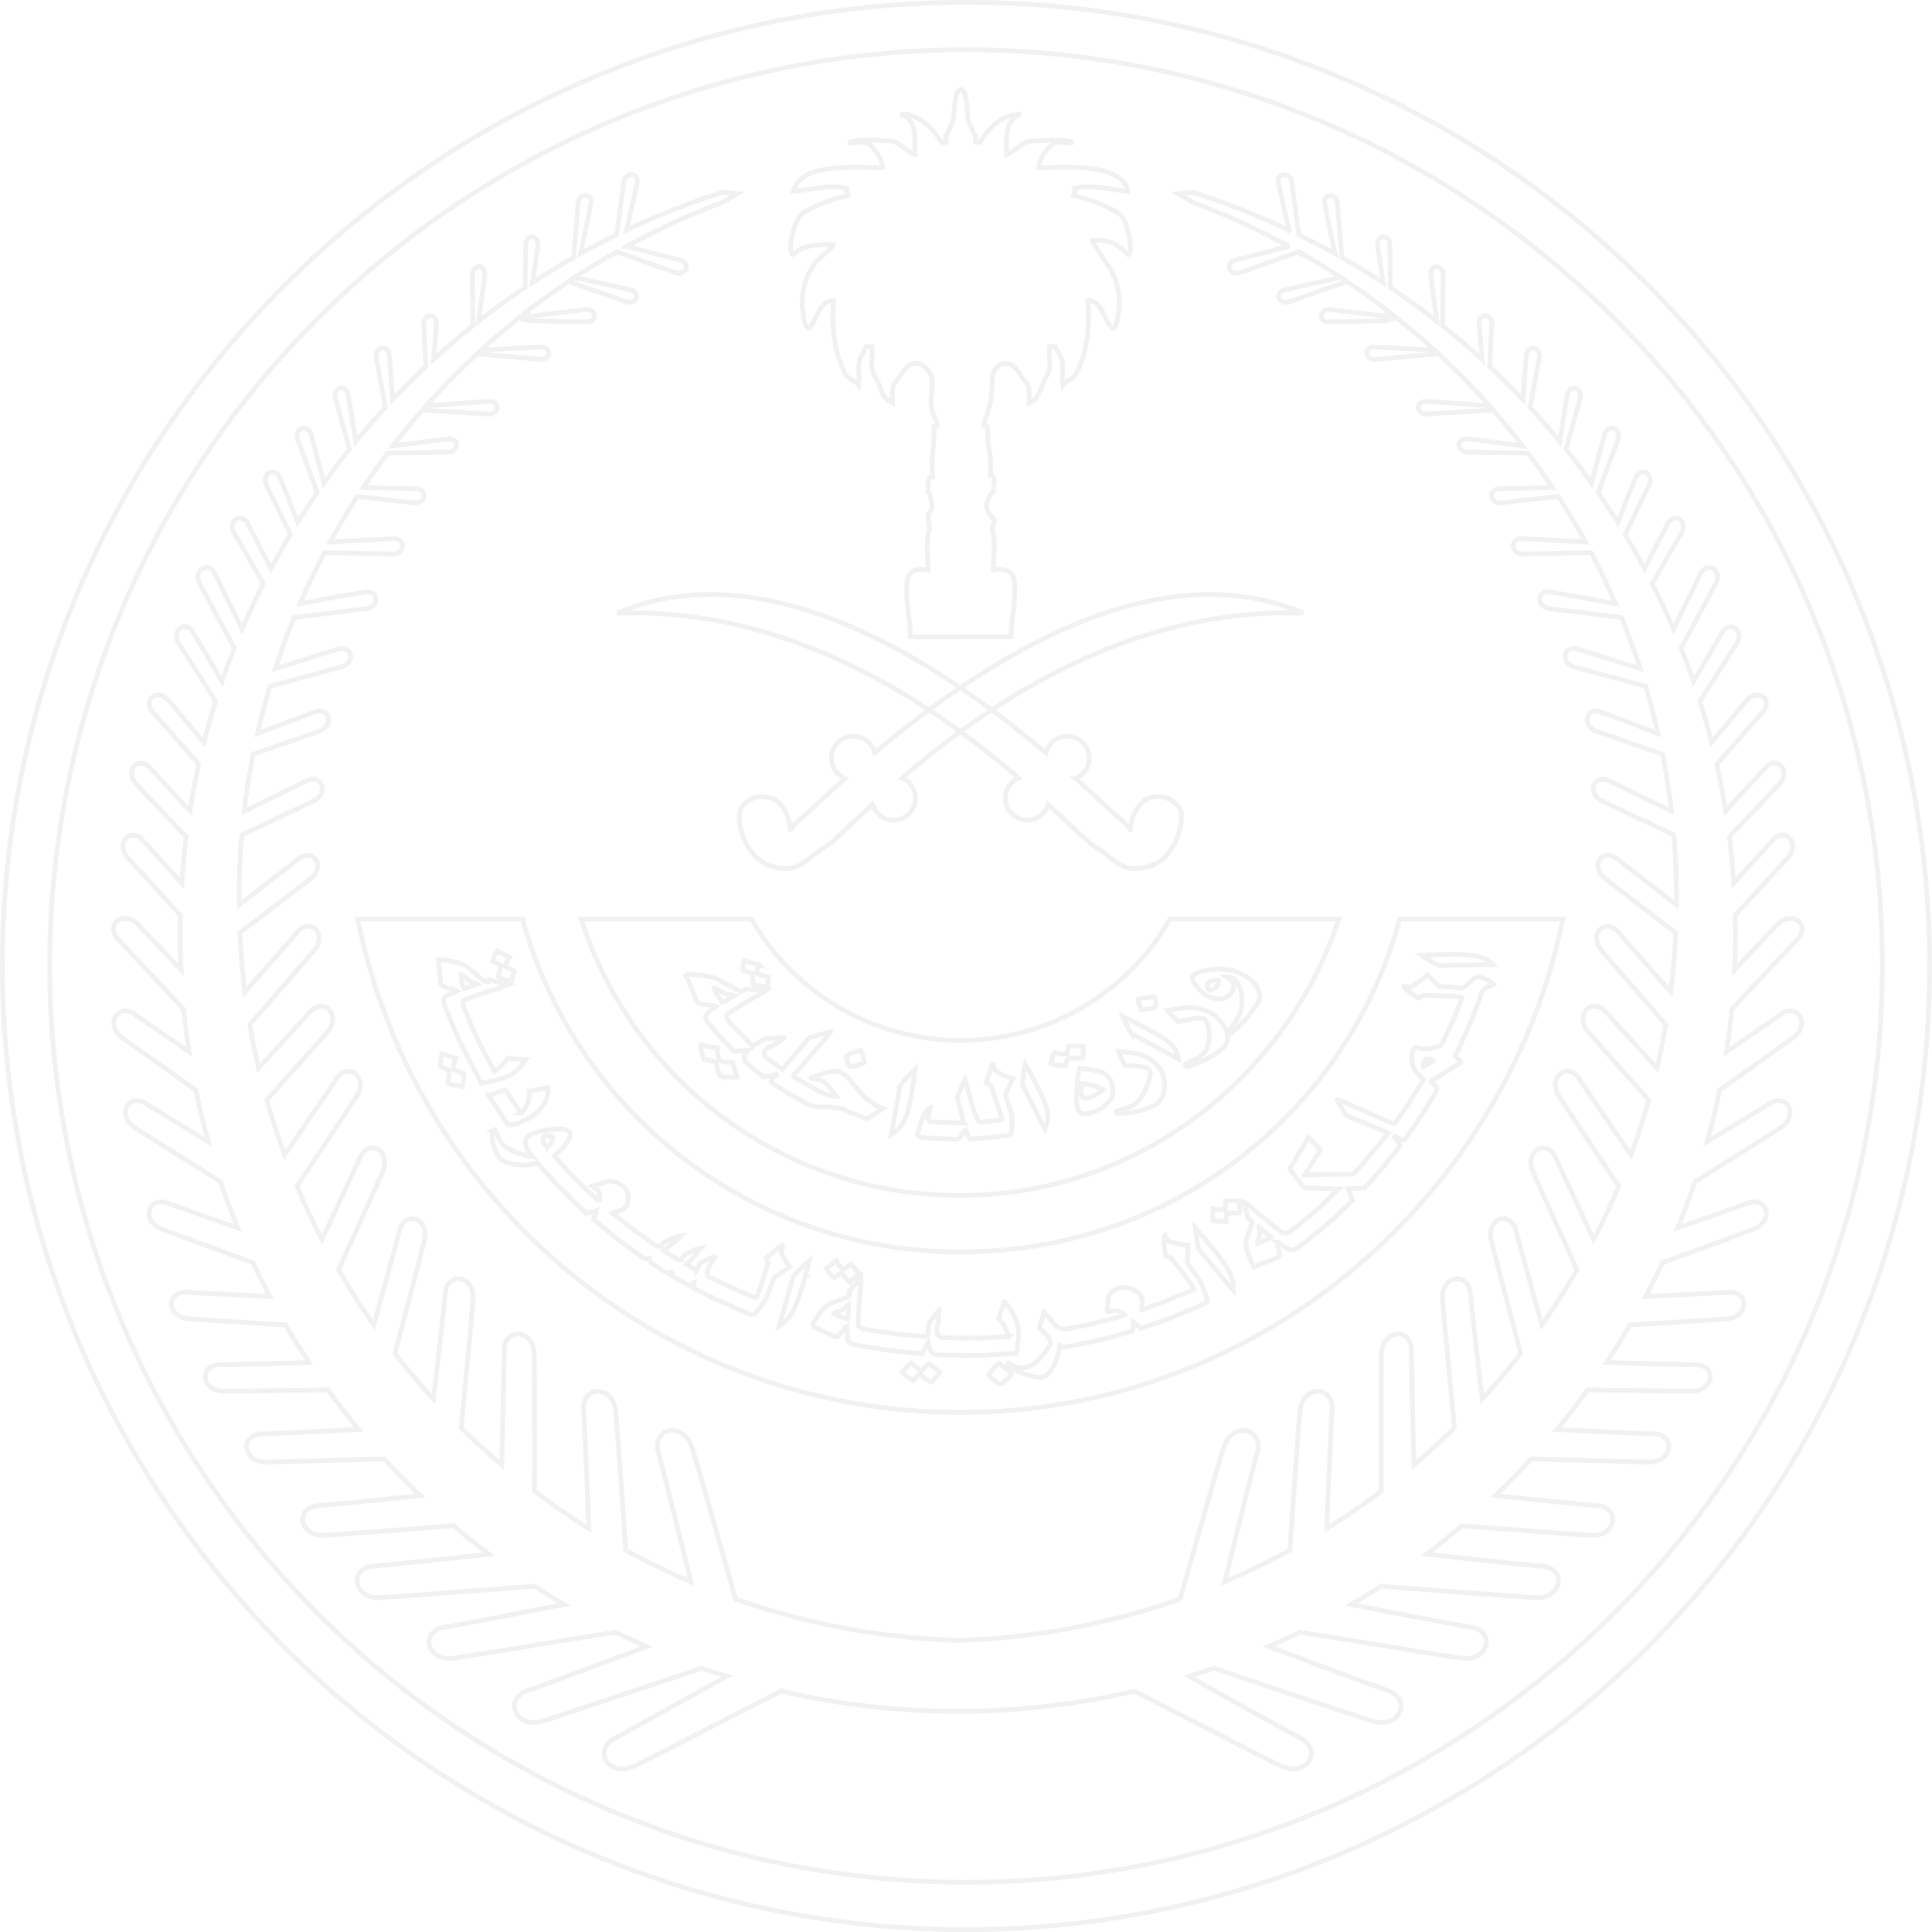 <svg xmlns="http://www.w3.org/2000/svg" width="407.56" height="407.562" viewBox="0 0 407.56 407.562"><defs><style>.a{opacity:0.1;}.b{fill:none;stroke:#707070;}</style></defs><g class="a" transform="translate(-13.137 -12.727)"><g transform="translate(13.637 13.227)"><path class="b" d="M379.842,212.13c-.727.55-6.044,4.218-11.744,8.143q.672-4.445,1.1-8.971c5.773-6.176,13.322-14.243,14.157-15.071,2.271-3.085-1.613-5.806-4.535-2.79-1.177,1.216-4.948,5.193-9.03,9.5.114-2.517.182-5.049.182-7.592,0-1.294-.05-2.576-.078-3.862,4.687-5.122,9.762-10.668,11.093-12.139,2.616-2.9-.149-6.343-2.879-4.039-.524.608-4.391,4.867-8.508,9.39-.212-3.3-.492-6.571-.9-9.812,4.429-4.661,9.217-9.7,10.475-11.04,2.5-2.638,0-5.892-2.578-3.809-.535.583-4.576,4.96-8.68,9.4-.527-3.312-1.167-6.583-1.884-9.822,4.308-4.9,9.452-10.769,10.027-11.441,1.626-2.6-1.644-4.532-3.791-1.945-.927,1.119-4.052,4.865-7.311,8.774-.742-2.937-1.583-5.832-2.482-8.7,3.117-4.89,6.773-10.627,7.7-12.053,1.694-2.6-.911-4.96-2.758-2.813-.4.633-3.452,5.864-6.292,10.713-.81-2.373-1.687-4.717-2.606-7.04,2.833-5.277,6.378-11.879,7.239-13.456,1.492-2.724-1.274-4.88-2.958-2.6-.374.7-3.335,6.763-5.9,12.045-1.393-3.269-2.909-6.473-4.508-9.63,2.552-4.386,5.348-9.2,6.111-10.458,1.484-2.457-1-4.548-2.633-2.509-.339.585-2.781,5.35-5.075,9.856-1.3-2.438-2.667-4.831-4.084-7.2,2.043-4.247,4.323-8.979,4.946-10.212,1.206-2.368-1.215-4.137-2.591-2.139-.284.575-2.183,5.376-3.912,9.775q-1.991-3.193-4.117-6.275c1.585-4.323,3.542-9.638,4.067-10.946.912-2.289-1.476-3.72-2.583-1.762-.241.63-1.732,6.232-2.905,10.711-1.739-2.438-3.523-4.834-5.384-7.166,1.14-4.118,2.555-9.209,2.945-10.478.694-2.21-1.648-3.375-2.543-1.458-.178.62-1.054,6.115-1.715,10.321q-3.017-3.7-6.259-7.206c.747-4.105,1.648-8.959,1.919-10.207.486-2.263-1.948-3.214-2.667-1.226-.117.6-.474,5.65-.747,9.8-2.266-2.395-4.616-4.707-7.025-6.961.172-3.662.362-7.625.446-8.734.17-2.2-2.251-2.786-2.676-.816-.031.537.293,4.449.6,8.007-2.674-2.444-5.445-4.781-8.283-7.047.025-3.938.058-9.293.1-10.607.068-2.145-2.31-2.606-2.636-.673-.01.692.825,6.743,1.32,10.3q-4.785-3.751-9.855-7.143c-.01-3.4-.04-8.924-.141-9.592-.565-1.869-2.857-1.109-2.514,1,.16,1,.659,4.34,1.135,7.574-2.828-1.856-5.725-3.6-8.67-5.282-.327-3.923-.828-9.932-.95-11.369-.187-2.175-2.641-2.36-2.745-.372.086.835,1.7,8.435,2.228,10.889-2.5-1.39-5.051-2.7-7.629-3.961-.529-4.031-1.266-9.572-1.473-10.965-.336-2.256-2.912-2.286-2.884-.207.132.793,1.6,7.2,2.287,10.184a162.392,162.392,0,0,0-20.338-8l-3.021.344,3.041,1.8a156.29,156.29,0,0,1,20.361,9.308l-.122,0s-10.62,2.7-11.617,3.023c-1.859.927-.651,3.2,1.5,2.467,1.562-.531,8.526-3.034,12.241-4.371.056.03.1.061.162.091l.435.729s-.026-.19-.066-.516c2.917,1.664,5.793,3.4,8.589,5.247l-.835,0s-10.661,2.314-11.612,2.629c-1.773.916-.59,3.079,1.466,2.347,1.529-.54,8.511-3.019,12.023-4.267,2.9,1.94,5.733,3.96,8.486,6.088.1.729.172,1.17.172,1.17l.139-.927c.532.415,1.053.851,1.585,1.273-2.846-.337-12.007-1.413-13.793-1.654-2.117-.288-2.816,2.029-.932,2.543.977.111,12.248-.2,12.248-.2l2.732-.484q4.08,3.265,7.938,6.784l-.3-.064s-11.985-.752-12.965-.658c-1.9.478-1.254,2.811.878,2.573,1.631-.182,9.521-.856,13.122-1.158C311.1,76.513,314.7,80.163,318.108,84c-1.615-.124-12.887-1-13.826-.929-1.967.45-1.349,2.864.846,2.662,1.686-.152,9.952-.635,13.737-.849q3.228,3.691,6.232,7.576c-4.252-.573-11.355-1.512-12.1-1.512-2.091.314-1.636,2.886.678,2.856,1.509-.023,8.123.089,12.557.17q2.675,3.565,5.148,7.278c-4.7.073-10.914.18-11.6.268-2.17.6-1.35,3.269,1.091,2.929,1.4-.2,7.136-.835,11.736-1.342q3.034,4.7,5.743,9.613c-5.242-.294-12.967-.719-13.763-.7-2.386.421-1.792,3.361.861,3.251,1.658-.066,8.9-.2,14.092-.293q2.764,5.255,5.145,10.742c-5.627-1.026-13.337-2.424-14.158-2.529-2.611.068-2.449,3.3.4,3.618,1.765.188,9.43,1.144,15.024,1.854q2.169,5.288,3.952,10.772c-5.776-1.815-12.811-4.018-13.6-4.236-2.818-.342-3.156,3.147-.149,3.935,1.753.456,9.086,2.448,14.886,4.019q1.467,4.918,2.613,9.962c-5.652-2.135-11.643-4.4-12.39-4.669-3.008-.6-3.666,3.133-.489,4.232,1.661.573,8.08,2.816,13.829,4.822q1.165,5.93,1.879,12.016c-6.04-2.945-12.681-6.191-13.474-6.584-3.157-1-4.305,2.93-1.03,4.49,1.78.845,8.868,4.188,15,7.08.374,4.419.58,8.886.58,13.4,0,.449-.017.9-.017,1.352-5.776-4.452-12.169-9.385-12.922-9.99-3.082-1.8-5.208,2.074-2.12,4.477,1.737,1.352,8.939,6.87,14.884,11.426q-.285,6.3-1.058,12.466c-5.127-5.819-10.721-12.2-11.369-12.985-2.852-2.562-5.935,1.036-3.216,4.239,1.565,1.844,8.2,9.481,13.552,15.631q-.788,4.641-1.849,9.179c-5.2-5.659-10.432-11.375-11.079-12.147-3.077-2.71-6.336,1.178-3.4,4.578,1.506,1.737,7.369,8.3,12.744,14.3-1.1,3.928-2.365,7.8-3.755,11.588-4.889-7.126-10.569-15.439-11.175-16.429-2.662-3.119-6.447.271-4.014,4.051,1.428,2.231,7.683,11.635,12.58,18.981q-2.42,5.751-5.274,11.25c-3.619-7.754-7.758-16.644-8.2-17.7-2.117-3.515-6.4-.788-4.618,3.34,1.053,2.429,5.682,12.706,9.311,20.751q-3.461,5.982-7.43,11.61c-2.373-8.567-5.3-19.206-5.571-20.389-1.5-3.819-6.179-1.844-5.11,2.522.679,2.763,3.932,15.17,6.221,23.9q-3.865,4.99-8.121,9.642c-1.1-9.481-2.469-21.466-2.547-22.774-.914-4.285-6.181-3.024-5.814,1.758.231,3.114,1.6,17.442,2.524,27.056q-4.125,4.053-8.552,7.81c-.261-10.161-.577-23.142-.522-24.55-.516-4.627-6.227-3.837-6.348,1.259-.071,3.315-.068,18.573-.058,28.842q-5.54,4.19-11.456,7.878c.42-10.681.972-24.036,1.13-25.5-.188-4.94-6.3-4.543-6.809.848-.319,3.365-1.378,18.4-2.122,29.226q-6.671,3.652-13.722,6.652c2.745-11.157,6.442-26.064,6.961-27.609.879-5.155-5.521-6.092-7.235-.626-1.144,3.634-6.011,20.794-9.144,31.885a156.159,156.159,0,0,1-46.9,8.728,156.171,156.171,0,0,1-46.9-8.728c-3.132-11.091-8-28.25-9.146-31.885-1.717-5.465-8.118-4.528-7.23.626.512,1.545,4.209,16.452,6.958,27.609q-7.043-2.992-13.72-6.652c-.747-10.823-1.8-25.859-2.124-29.226-.516-5.391-6.616-5.788-6.811-.848.165,1.463.711,14.818,1.129,25.5q-5.9-3.689-11.451-7.878c.008-10.27.012-25.527-.063-28.842-.116-5.1-5.826-5.887-6.346-1.259.058,1.41-.261,14.39-.522,24.55q-4.42-3.748-8.553-7.81c.927-9.613,2.294-23.942,2.529-27.056.364-4.784-4.908-6.044-5.819-1.758-.076,1.307-1.448,13.292-2.548,22.774q-4.249-4.658-8.123-9.642c2.294-8.726,5.545-21.133,6.222-23.9,1.071-4.368-3.606-6.341-5.108-2.522-.269,1.183-3.2,11.821-5.574,20.389q-3.956-5.62-7.429-11.61c3.631-8.045,8.262-18.321,9.311-20.751,1.78-4.128-2.5-6.855-4.618-3.34-.435,1.056-4.575,9.946-8.194,17.7q-2.851-5.508-5.277-11.25c4.9-7.346,11.152-16.751,12.582-18.981,2.433-3.78-1.349-7.169-4.011-4.051-.61.992-6.29,9.3-11.175,16.429q-2.1-5.687-3.758-11.588c5.373-6,11.236-12.565,12.742-14.3,2.943-3.4-.317-7.287-3.4-4.578-.645.772-5.878,6.488-11.078,12.147q-1.066-4.541-1.853-9.179c5.351-6.15,11.99-13.786,13.555-15.631,2.719-3.2-.365-6.8-3.216-4.239-.648.788-6.245,7.166-11.365,12.985q-.778-6.163-1.064-12.466c5.951-4.556,13.149-10.075,14.89-11.426,3.085-2.4.962-6.273-2.127-4.477-.749.6-7.146,5.538-12.919,9.99,0-.451-.018-.9-.018-1.352,0-4.518.2-8.987.582-13.4,6.126-2.892,13.22-6.235,15-7.08,3.279-1.558,2.129-5.5-1.026-4.49-.795.393-7.437,3.639-13.481,6.584q.716-6.083,1.886-12.016c5.748-2.006,12.165-4.249,13.824-4.822,3.176-1.1,2.519-4.836-.484-4.232-.749.273-6.746,2.534-12.392,4.669q1.143-5.047,2.611-9.962c5.8-1.57,13.134-3.561,14.889-4.019,3-.788,2.667-4.277-.149-3.935-.795.22-7.834,2.423-13.606,4.236q1.78-5.478,3.947-10.772c5.594-.711,13.259-1.666,15.021-1.854,2.856-.314,3.018-3.55.4-3.618-.823.1-8.529,1.5-14.157,2.529q2.375-5.481,5.148-10.742c5.186.094,12.43.226,14.089.293,2.654.111,3.247-2.829.863-3.251-.8-.02-8.524.4-13.763.7q2.7-4.918,5.74-9.613c4.6.507,10.327,1.144,11.739,1.342,2.444.339,3.259-2.324,1.094-2.929-.692-.088-6.9-.195-11.6-.268q2.469-3.716,5.148-7.278c4.431-.081,11.048-.192,12.555-.17,2.315.031,2.765-2.54.678-2.856-.739,0-7.847.939-12.1,1.512Q89.757,88.568,93,84.887c3.783.215,12.051.7,13.734.849,2.2.2,2.816-2.213.851-2.662-.94-.066-12.215.8-13.824.929,3.4-3.837,7.009-7.488,10.767-10.972,3.611.3,11.494.977,13.127,1.158,2.134.24,2.78-2.1.883-2.573-.982-.094-12.968.658-12.968.658l-.3.064q3.85-3.53,7.939-6.784l2.729.484s11.269.311,12.246.2c1.884-.516,1.187-2.831-.93-2.543-1.787.241-10.949,1.317-13.793,1.654.532-.421,1.051-.858,1.587-1.273l.139.927s.064-.441.172-1.17c2.753-2.127,5.591-4.148,8.486-6.088,3.51,1.248,10.493,3.727,12.018,4.267,2.058.732,3.241-1.431,1.468-2.347-.95-.316-11.613-2.629-11.613-2.629l-.833,0c2.8-1.844,5.672-3.581,8.59-5.247-.041.324-.066.516-.066.516l.433-.729c.056-.031.107-.063.162-.091,3.712,1.337,10.678,3.841,12.241,4.371,2.158.734,3.362-1.54,1.5-2.467-1-.319-11.62-3.023-11.62-3.023l-.119,0a156.047,156.047,0,0,1,20.359-9.308l3.044-1.8-3.026-.344a162.774,162.774,0,0,0-20.333,8c.684-2.986,2.15-9.389,2.281-10.184.028-2.077-2.545-2.048-2.882.207-.207,1.392-.939,6.935-1.469,10.965-2.58,1.261-5.13,2.572-7.63,3.961.524-2.454,2.139-10.055,2.226-10.889-.1-1.988-2.562-1.8-2.743.372-.124,1.436-.626,7.445-.954,11.369-2.947,1.679-5.844,3.426-8.668,5.282.474-3.234.972-6.573,1.134-7.574.342-2.112-1.948-2.872-2.517-1-.1.668-.127,6.2-.137,9.592q-5.062,3.4-9.856,7.143c.5-3.553,1.332-9.605,1.322-10.3-.324-1.932-2.705-1.473-2.634.673.043,1.314.079,6.668.1,10.607-2.833,2.266-5.6,4.6-8.278,7.047.309-3.557.63-7.47.6-8.007-.423-1.968-2.848-1.383-2.676.816.086,1.109.273,5.072.445,8.734C91.3,77.984,88.953,80.3,86.688,82.69c-.276-4.148-.63-9.192-.75-9.8-.719-1.988-3.155-1.036-2.666,1.226.269,1.248,1.167,6.1,1.919,10.207q-3.23,3.513-6.264,7.206c-.656-4.206-1.53-9.7-1.712-10.321-.894-1.917-3.236-.752-2.547,1.458.393,1.269,1.811,6.359,2.95,10.478-1.861,2.332-3.647,4.728-5.383,7.166-1.178-4.48-2.667-10.083-2.905-10.711-1.109-1.958-3.5-.526-2.583,1.762.521,1.307,2.477,6.622,4.062,10.946q-2.129,3.086-4.117,6.275c-1.729-4.4-3.624-9.2-3.909-9.775-1.377-2-3.8-.23-2.6,2.139.626,1.233,2.912,5.963,4.951,10.212-1.415,2.367-2.786,4.76-4.085,7.2-2.3-4.507-4.733-9.27-5.074-9.856-1.638-2.039-4.115.05-2.633,2.509.759,1.261,3.561,6.072,6.11,10.458-1.595,3.157-3.11,6.363-4.508,9.63-2.573-5.282-5.533-11.347-5.9-12.045-1.686-2.284-4.454-.127-2.96,2.6.864,1.577,4.408,8.177,7.239,13.456-.919,2.322-1.795,4.667-2.606,7.04-2.836-4.851-5.893-10.081-6.292-10.713-1.851-2.147-4.451.21-2.757,2.813.929,1.426,4.589,7.163,7.7,12.053-.9,2.871-1.74,5.766-2.482,8.7-3.257-3.907-6.388-7.655-7.311-8.774-2.145-2.586-5.416-.658-3.791,1.945.575.673,5.721,6.538,10.028,11.441-.719,3.239-1.358,6.51-1.882,9.822-4.1-4.437-8.148-8.814-8.681-9.4-2.576-2.084-5.072,1.172-2.58,3.809,1.261,1.335,6.05,6.378,10.475,11.04-.4,3.241-.683,6.515-.892,9.812-4.117-4.522-7.986-8.781-8.514-9.39-2.724-2.3-5.492,1.137-2.872,4.039,1.327,1.471,6.4,7.017,11.091,12.139-.03,1.286-.078,2.568-.078,3.862,0,2.543.064,5.074.18,7.592-4.079-4.305-7.848-8.281-9.028-9.5-2.922-3.014-6.807-.3-4.537,2.79.836.828,8.387,8.895,14.157,15.071.291,3.011.656,6.007,1.107,8.971-5.7-3.925-11.02-7.592-11.745-8.143-3.608-1.953-5.915,2.565-2.286,5.217,1.843,1.345,8.929,6.361,15.467,10.982q1.133,5.526,2.634,10.916c-6.386-3.9-12.671-7.744-13.481-8.291-3.707-1.758-5.768,2.886-2,5.336,2.1,1.365,10.789,6.829,18.055,11.387,1.111,3.3,2.332,6.546,3.641,9.747-7.144-2.512-14.253-5.016-15.171-5.389-3.993-.942-5.039,4.026-.845,5.636,2.266.871,11.342,4.2,19.222,7.08q1.693,3.609,3.548,7.126c-8.136-.388-16.836-.825-17.9-.922-4.1.231-3.682,5.288.8,5.636,2.416.19,12.064.788,20.438,1.3q2.36,4.041,4.935,7.924c-8.493.235-18.115.486-19.244.459-4.066.542-3.272,5.555,1.221,5.566,2.575,0,13.311-.141,22.018-.261q3.111,4.289,6.48,8.362c-9.124.45-19.625.952-20.847.937-4.333.631-3.421,5.971,1.375,5.928,2.886-.028,15.373-.388,24.872-.673q3.669,4,7.587,7.753c-9.628.99-20.653,2.1-21.947,2.144-4.575.869-3.357,6.506,1.739,6.227,3.152-.165,17.077-1.226,27.249-2.021q3.649,3.116,7.477,6.017c-10.527,1.13-23.392,2.486-24.834,2.533-4.857.909-3.581,6.89,1.826,6.614,3.747-.19,21.842-1.58,32.605-2.418q3.086,2,6.267,3.874c-10.592,2.063-24.258,4.7-25.75,4.874-4.761,1.321-2.981,7.169,2.381,6.439,3.948-.539,23.906-3.8,34.177-5.492q3.247,1.594,6.574,3.047c-10.594,3.98-23.97,8.977-25.474,9.405-4.75,2.187-1.9,7.991,3.575,6.32,3.879-1.188,22.793-7.551,33.508-11.174,1.735.6,3.477,1.192,5.236,1.739-9.889,5.535-22.433,12.521-23.861,13.173-4.368,2.867-.683,8.186,4.484,5.71,3.585-1.72,20.719-10.534,30.862-15.77a165.331,165.331,0,0,0,74.6,0c10.144,5.236,27.274,14.049,30.867,15.77,5.16,2.476,8.845-2.843,4.477-5.71-1.428-.653-13.973-7.639-23.859-13.173,1.762-.547,3.5-1.134,5.229-1.739,10.719,3.621,29.632,9.985,33.514,11.174,5.47,1.671,8.318-4.133,3.571-6.32-1.5-.43-14.881-5.426-25.476-9.405q3.334-1.453,6.576-3.047c10.27,1.691,30.23,4.953,34.18,5.492,5.359.731,7.143-5.118,2.378-6.439-1.492-.178-15.156-2.811-25.755-4.874q3.183-1.874,6.272-3.874c10.765.838,28.86,2.228,32.605,2.418,5.406.276,6.682-5.7,1.824-6.614-1.448-.048-14.305-1.4-24.836-2.533q3.825-2.9,7.475-6.017c10.174.793,24.1,1.856,27.249,2.021,5.1.279,6.312-5.356,1.739-6.227-1.294-.048-12.319-1.154-21.946-2.144q3.919-3.748,7.587-7.753c9.5.284,21.989.646,24.876.673,4.793.043,5.707-5.3,1.372-5.928-1.221.015-11.724-.488-20.848-.937q3.374-4.075,6.482-8.362c8.711.121,19.444.264,22.02.261,4.492-.012,5.285-5.024,1.218-5.566-1.13.027-10.749-.226-19.244-.459q2.576-3.882,4.936-7.924c8.376-.514,18.024-1.111,20.435-1.3,4.484-.347,4.9-5.406.8-5.636-1.068.1-9.764.532-17.9.922q1.859-3.518,3.548-7.126c7.885-2.884,16.961-6.209,19.225-7.08,4.193-1.611,3.142-6.578-.851-5.636-.914.374-8.02,2.877-15.163,5.389,1.3-3.2,2.524-6.444,3.636-9.747,7.268-4.558,15.955-10.02,18.057-11.387,3.768-2.451,1.705-7.1-1.993-5.336-.818.547-7.1,4.391-13.489,8.291,1-3.593,1.887-7.232,2.641-10.916,6.536-4.621,13.621-9.635,15.462-10.982C385.753,214.693,383.448,210.176,379.842,212.13Z" transform="translate(-4.383 1.119)"/><path class="b" d="M216.917,419.789A203.284,203.284,0,0,0,360.66,72.766,201.943,201.943,0,0,0,216.917,13.227c-112.09,0-203.28,91.2-203.28,203.28a203.28,203.28,0,0,0,203.28,203.282ZM23.627,216.507A193.29,193.29,0,0,1,353.592,79.831a192.039,192.039,0,0,1,56.617,136.676c0,106.582-86.713,193.293-193.293,193.293A193.3,193.3,0,0,1,23.627,216.507Z" transform="translate(-13.637 -13.227)"/><path class="b" d="M210.783,133.953c-1.249-2.5-6.872-4.373-9.366.626s1.246,4.993-4.373.623q-4.192-4-8.225-7.584a4.632,4.632,0,1,0-6.25-5.406C136.752,83.764,108.01,85.935,92.135,92.739c37.312-1.261,67.166,19.716,84.644,34.775a4.631,4.631,0,1,0,6.262,5.583c5.055,4.654,8.447,8.073,9.946,8.976,4.181,2.505,5.933,6.24,12.178,3.743C209.941,143.906,212.03,136.452,210.783,133.953Z" transform="translate(37.595 36.102)"/><path class="b" d="M108.05,133.953a5.321,5.321,0,0,1,9.367.626c2.5,4.993-1.249,4.993,4.37.623q4.2-4,8.225-7.584a4.632,4.632,0,1,1,6.252-5.406c45.815-38.449,74.56-36.277,90.435-29.473-37.31-1.261-67.166,19.716-84.647,34.775a4.631,4.631,0,1,1-6.26,5.583c-5.054,4.654-8.447,8.073-9.946,8.976-4.181,2.505-5.931,6.24-12.177,3.743C108.89,143.906,106.8,136.452,108.05,133.953Z" transform="translate(47.751 36.102)"/><path class="b" d="M149.509,139.835h-9.992c0-4.059-1.249-8.119-.625-12.182.625-2.183,2.5-2.183,4.371-1.872,0-2.81-.623-5.933.312-8.743,0-.311-.626-2.808,0-3.436,1.16-1.158-.018-4.143-.626-4.994.626.94-.311-2.81,1.251-2.5-.311-5.307.311-5.307.311-10.615,1.563,0,0-1.876-.311-3.124-1.251-3.748,1.872-7.493-2.5-9.992-2.81-1.249-4.057,2.5-5.617,4.057-.626,1.249-.312,2.811-.312,4.062-2.5-.937-2.5-3.748-3.747-5.621s-.312-4.059-.625-6.242h-1.246c-.312.932-.939,1.56-1.253,2.5-.623,1.872,0,3.748-.311,5.621-.623-.937-1.872-1.249-2.5-1.874-2.811-5-3.122-10.3-2.811-15.923-2.81-.314-3.434,4.059-4.993,5.619-.625.623-1.249-1.253-1.249-2.185a14,14,0,0,1,2.5-11.55c.311-.626,3.745-3.124,3.745-3.75-1.558,0-5.93-.312-8.118,1.871-1.681,1.682-.935-6.242,1.562-8.429a28.412,28.412,0,0,1,9.68-3.75c0-.621-.623-.934-.312-1.557-3.747-.937-7.493.312-11.24.623.623-3.125,4.371-4.371,7.181-4.682,3.75-.623,7.809-.311,11.554-.311,0-1.876-1.248-3.436-2.5-4.684-.934-1.249-3.122-.314-4.682-.63,3.12-.935,5.931-.309,9.055-.309,1.871.309,3.122,2.186,4.994,2.81,0-2.81.626-7.495-3.124-8.429,3.75-.314,6.872,2.808,8.746,5.928h.937c.311-.309-.314-1.244,0-1.557.623-.314.623-1.246.937-1.872,1.248-.94.311-7.186,2.183-7.809,1.874.621.937,6.867,2.185,7.809.314.625.314,1.557.939,1.872.311.312-.311,1.248,0,1.557h.934c1.877-3.12,5-6.242,8.744-5.928-3.743.934-3.12,5.619-3.12,8.429,1.876-.623,3.12-2.5,4.994-2.81,3.124,0,5.933-.626,9.055.309-1.562.314-3.747-.62-4.682.63-1.249,1.248-2.5,2.808-2.5,4.684,3.743,0,7.805-.312,11.549.311,2.813.311,6.559,1.557,7.184,4.682-3.75-.311-7.495-1.562-11.24-.623.311.623-.312.935-.312,1.557a28.4,28.4,0,0,1,9.678,3.75c2.5,2.186,3.021,10.306,1.563,8.429-2.185-2.806-5.624-2.806-7.186-2.806,0,.623,2.5,4.059,2.811,4.685a13.989,13.989,0,0,1,2.5,11.55c0,.932-.626,2.808-1.249,2.185-1.562-1.56-2.186-5.935-5-5.619.314,5.619,0,10.926-2.806,15.923-.623.625-1.876.935-2.5,1.874-.311-1.874.311-3.75-.311-5.621-.312-.934-.939-1.562-1.248-2.5h-1.248c-.314,2.183.623,4.368-.626,6.242S167,89.564,164.5,90.5c0-1.251.309-2.813-.314-4.062-1.563-1.558-2.811-5.307-5.622-4.057-3.12,1.872-.716,4.026-2.808,10.306-.311,1.244-1.565,2.808,0,2.808,0,5.308.937,4.993.625,10.3,1.56-.311.312,3.752.939,2.809-1.563,2.186-2.813,3.752-.314,6.245.626.625-.311,1.874-.311,2.185.937,2.81.311,5.933.311,8.743,1.874-.311,3.747-.311,4.371,1.872.625,4.062-.623,8.123-.623,12.182H149.509Z" transform="translate(52.036 -5.996)"/><g transform="translate(122.125 193.364)"><path class="b" d="M168.477,138.188a1.8,1.8,0,0,0-.912.562.9.9,0,0,0-.106.8,1.138,1.138,0,0,0,.5.7,5.04,5.04,0,0,0,.861-.378,2.726,2.726,0,0,0,.826-.773,1.709,1.709,0,0,0,.145-.517,2.551,2.551,0,0,0,.043-.494A2.391,2.391,0,0,0,168.477,138.188Z" transform="translate(-35.399 -125.136)"/><path class="b" d="M151.479,151.233c-.008.109-.035.519-.078,1.246a5.661,5.661,0,0,0-.063,1.144,1.43,1.43,0,0,0,.861.686,2.606,2.606,0,0,0,1.517-.331,13.714,13.714,0,0,0,1.287-.709,9.092,9.092,0,0,0,.963-.691,4.956,4.956,0,0,0-2.419-.944A6.711,6.711,0,0,0,151.479,151.233Z" transform="translate(-45.899 -116.532)"/><path class="b" d="M108.726,140.594a5.909,5.909,0,0,0-.853-.172,7.1,7.1,0,0,1-1.248-.331,7.413,7.413,0,0,1-1.155-.607,2,2,0,0,0-.947-.4,6.39,6.39,0,0,0,.709,1.553,15.7,15.7,0,0,0,.914,1.443,10.537,10.537,0,0,0,1.378-.785C107.8,141.136,108.2,140.9,108.726,140.594Z" transform="translate(-76.444 -124.448)"/><path class="b" d="M211.735,130.229a50.885,50.885,0,0,1-88.318,0H87.533a83.614,83.614,0,0,0,80.043,58.314c37.208,0,68.757-24.78,79.747-58.314Zm-6.654,16.89a13.624,13.624,0,0,1,1.618-.251,10.338,10.338,0,0,1,1.664-.213c.149.063.264.408.355,1.059.069.656.048,1.036-.055,1.13a5.317,5.317,0,0,1-1.5.36,5.9,5.9,0,0,1-1.5.132c-.109-.059-.238-.431-.41-1.112S205.007,147.189,205.082,147.119Zm-60.089,11.3a5.5,5.5,0,0,1,1.534-.438,5.491,5.491,0,0,1,.378,1.238,4.865,4.865,0,0,1,.3,1.3,3.781,3.781,0,0,1-1.446.582,4.316,4.316,0,0,1-1.563.248,3.205,3.205,0,0,1-.516-1.132c-.212-.727-.283-1.119-.216-1.2A6.084,6.084,0,0,1,144.993,158.418Zm-23.316-18.546a3.047,3.047,0,0,1,.248-.894c1.033.309,1.745.531,2.165.669.517.164.845.241.942.261a2.646,2.646,0,0,0-.324.977,1.6,1.6,0,0,0,.031.889,3.773,3.773,0,0,0,1.094.36c.663.164,1.046.269,1.162.311l-.076,2.129c-.679-.071-1.373-.172-2.059-.309a3.625,3.625,0,0,1-1.109-.3,4.315,4.315,0,0,1-.035-1.122c.021-.681.055-1.031.063-1.048q-.526-.174-1.03-.354a9.086,9.086,0,0,0-1.038-.3A3.127,3.127,0,0,1,121.677,139.872Zm-3.507,23.692a4.6,4.6,0,0,1-1.34-.175,11.413,11.413,0,0,1-.562-1.547c-.2-.8-.332-1.3-.385-1.511-.582-.086-1.087-.195-1.565-.3a3.17,3.17,0,0,0-.836-.131,6.1,6.1,0,0,1-.562-1.709,3.618,3.618,0,0,1-.18-1.4c1.516.278,2.51.42,2.909.529a4.147,4.147,0,0,0,.539.089,4.386,4.386,0,0,0,.169,1.459,2.985,2.985,0,0,0,.489,1.274,3.761,3.761,0,0,0,1.236.264,9.066,9.066,0,0,1,1.378.167l.94,2.985A15.181,15.181,0,0,1,118.17,163.565ZM147.8,172.4c-.929-.349-1.839-.7-2.724-1.066s-1.783-.722-2.684-1.086a11.136,11.136,0,0,0-3.542-.372,8.659,8.659,0,0,1-3.48-.535l-4.5-2.55-.035.035-2.962-1.944a.6.6,0,0,1-.269-.42.538.538,0,0,1,.212-.466l1.206-1.2c-.223.078-.757.245-1.568.454s-1.276.312-1.362.335L124,161.972l.013-.013-1.2-.978a1.914,1.914,0,0,1-.783-2,3.1,3.1,0,0,1,.691-1.087l-2.971.269-3.264-3.452-.02.012-.2-.243-.435-.459.035-.017-1.644-1.968a1.42,1.42,0,0,1-.073-2.018c.552-.45,1.149-.9,1.765-1.347a3.827,3.827,0,0,0-1.585-.311c-1.509-.083-2.355-.413-2.558-.96-.312-.749-.651-1.658-1.078-2.682-.562-1.481-.954-2.414-1.165-2.819a16.223,16.223,0,0,1,3.049.205,12.426,12.426,0,0,1,3.37.664,14.315,14.315,0,0,1,2.021,1.087c.962.526,2.071,1.1,3.3,1.712a1.35,1.35,0,0,0,.466-.289,1.408,1.408,0,0,1,.469-.291c.568.069,1.028.117,1.395.129,1.162.078,2.16.112,2.976.124a15.9,15.9,0,0,1-2.238,1.357c-1.354.777-2.7,1.573-4.033,2.391a19.8,19.8,0,0,0-2.02,1.36.891.891,0,0,0-.036.81,5.655,5.655,0,0,0,.792,1.091l.378.415,4.143,4.218a4.607,4.607,0,0,0,1.208-.521c.521-.293,1.021-.585,1.507-.876.088-.018.764-.05,1.978-.084,1.228-.089,1.9-.122,2.049-.111a1.315,1.315,0,0,1-.134.124c-.149.1-.286.2-.418.3-.369.263-.793.544-1.279.841s-1.068.615-1.74.964a.983.983,0,0,0-.623.972,1.5,1.5,0,0,0,.6,1.069l.471.362,2.752,2.033,5.779-6.728c.825-.21,1.454-.388,1.877-.521,1.324-.4,2.177-.673,2.558-.757.129.066-1,1.411-3.348,4.059-2.307,2.687-3.675,4.269-4.128,4.72-.435.428-.459.772-.056,1l.21.132,0,0,5.419,2.976a8.834,8.834,0,0,0,1.653.595,4.856,4.856,0,0,0,1.38.182,13.664,13.664,0,0,0-1.1-1.466,6.705,6.705,0,0,0-1.54-1.61,4.8,4.8,0,0,0-1.459-.549,5.9,5.9,0,0,0-1.477-.089c1.092-.456,1.977-.8,2.664-1.008,1.732-.588,2.958-.722,3.707-.35a5.941,5.941,0,0,1,2.446,2.028c1.464,1.792,2.244,2.71,2.253,2.725a21.2,21.2,0,0,0,2.525,1.965,7.071,7.071,0,0,0,1.9.96Zm9.771-7.637a52.735,52.735,0,0,1-1.149,5.979,9.009,9.009,0,0,1-1.714,3.467,9.585,9.585,0,0,1-1.752,1.477l1.8-10.218a10.687,10.687,0,0,1,1.623-1.912c.823-.921,1.347-1.484,1.592-1.717Q157.744,163.628,157.574,164.766Zm20.151,4.751c.127.421.329,1.041.6,1.849a7.266,7.266,0,0,1,.084,1.515c-.013.737-.06,1.522-.142,2.372,0,.2-.139.37-.425.514a2.109,2.109,0,0,1-.828.187l-3.228.377,0,.016-.345.028-.6.069,0-.026-2.973.221c-.317,0-.56-.195-.727-.592-.324-.808-.511-1.216-.57-1.322-.17.066-.416.408-.754,1.035s-.691.945-1.049.959l-7.528-.369a.88.88,0,0,1-.621-.334.758.758,0,0,1-.134-.623c.174-.579.311-1.028.41-1.362a14.131,14.131,0,0,1,1-2.441,3.924,3.924,0,0,1,.616-1.039,1.375,1.375,0,0,1,.669-.516c-.012.064-.071.337-.183.81s-.183.808-.213.992a1.609,1.609,0,0,0,.041.864.637.637,0,0,0,.633.337l6.634.215a13.338,13.338,0,0,0-.643-3.064c-.423-1.643-.623-2.5-.62-2.53,0-.069.276-.631.8-1.73.5-1.071.788-1.676.878-1.811.236.785.527,1.833.876,3.132.131.468.307,1.125.54,1.963a23.97,23.97,0,0,0,1.116,3.191c.255.479.527.684.823.654l1.111-.1,3.168-.354c.05-.043.06-.175.017-.411a30.114,30.114,0,0,0-1.15-3.643c-.324-.952-.661-1.967-1.011-3.054-.23-.147-.395-.256-.5-.322a2.427,2.427,0,0,1-.542-.428c.273-.83.5-1.555.7-2.134.352-1.132.59-1.74.739-1.757a4.468,4.468,0,0,1,.241.668,1.612,1.612,0,0,0,.547.887c.57.322,1.091.6,1.563.816a6.45,6.45,0,0,0,1.82.636l-1.547,3.358Q177.047,167.395,177.725,169.518Zm7.587,5.05-4.7-9.374a9.6,9.6,0,0,1,.245-2.276c.16-1.092.268-1.787.344-2.079q.888,1.6,1.441,2.634a54.278,54.278,0,0,1,2.672,5.512,7.666,7.666,0,0,1,.623,3.614A6.649,6.649,0,0,1,185.312,174.568Zm4.6-14.267c-.071.243-.152.529-.253.82a6.851,6.851,0,0,1-1.671-.063,4.434,4.434,0,0,1-1.36-.355c.16-.742.283-1.3.387-1.687.066-.269.127-.5.178-.679a6.354,6.354,0,0,0,1.449.327,3.409,3.409,0,0,0,1.244.051c.078-.035.172-.307.264-.825a3.757,3.757,0,0,1,.22-.924l3.043.145a8.437,8.437,0,0,1,0,1.557c-.056.56-.129.878-.212.921a10.668,10.668,0,0,1-1.068.01c-1.182-.056-1.856-.112-2.039-.149A2.95,2.95,0,0,1,189.913,160.3Zm9.547,7.533a5.44,5.44,0,0,1-1.068,1.393,6.474,6.474,0,0,1-1.524,1.2,10.3,10.3,0,0,1-2.35.83c-1.046.145-1.734-.076-2.081-.7a4.865,4.865,0,0,1-.459-2.467c.01-.413.079-1.387.182-2.884a13.948,13.948,0,0,1,.144-1.554c.04-.3.157-.954.329-1.975.582.1,1.02.155,1.342.213,1.053.154,1.869.283,2.446.411a4.232,4.232,0,0,1,1.444.542,4.509,4.509,0,0,1,1.015.888c.119.147.217.274.294.388s.139.22.2.322a21.915,21.915,0,0,1,.33,2.269A3.766,3.766,0,0,1,199.461,167.833Zm9.248,1.578A16.023,16.023,0,0,1,204,170.937c-2.266.375-3.492.39-3.684.126-.091-.126-.064-.221.084-.3.656-.178,1.319-.362,1.967-.585a10.538,10.538,0,0,0,1.869-.806A5.784,5.784,0,0,0,205.521,168a9.9,9.9,0,0,0,1.306-2.461c.129-.34.321-.873.562-1.608.278-1.044.215-1.725-.182-2.072a6.5,6.5,0,0,0-2.811-.58c-.506-.061-1.23-.1-2.2-.175-.291-.6-.514-1.035-.661-1.319a6.639,6.639,0,0,1-.679-1.658c1.939.218,3.008.329,3.16.347a8.822,8.822,0,0,1,4.123,1.787,8.553,8.553,0,0,1,1.484,1.568,6.119,6.119,0,0,1,.939,3.656A4.81,4.81,0,0,1,208.709,169.412Zm-5.064-14.975a7.548,7.548,0,0,1-1.068-1.886c-.476-.934-.788-1.55-.887-1.815,1.175.583,2.139,1.056,2.876,1.433a64.122,64.122,0,0,1,5.687,3.143,7.783,7.783,0,0,1,2.662,2.578,5.707,5.707,0,0,1,.592,1.884Zm23.2-2.1c-1.654,1.634-2.656,2.385-3.021,2.276a2.966,2.966,0,0,1-.669,2.571,16.035,16.035,0,0,1-4.3,2.874c-2.224,1-3.438,1.415-3.7,1.231-.233-.164-.264-.309-.109-.44.692-.373,1.41-.709,2.1-1.069a6.721,6.721,0,0,0,1.73-1.246c.706-.721,1.122-2.048,1.142-3.975-.084-1.9-.529-2.988-1.325-3.322a6.911,6.911,0,0,0-2.993.22c-.521.074-1.281.215-2.261.416-.463-.469-.813-.816-1.046-1.033a6.414,6.414,0,0,1-1.16-1.349c2.02-.306,3.124-.5,3.276-.519a9.878,9.878,0,0,1,4.631.524,7.74,7.74,0,0,1,1.942,1.068,7.494,7.494,0,0,1,2.319,2.772,5.584,5.584,0,0,1,.4,1.2,23.821,23.821,0,0,1,1.378-2.1,11.034,11.034,0,0,0,1.572-3.148,8.664,8.664,0,0,0-.238-4.421c-.5-1.387-1.258-2.167-2.172-2.34a2.884,2.884,0,0,0-.608-.038,5.583,5.583,0,0,1,1.4,1.385,2.2,2.2,0,0,1-.524,1.914,2.8,2.8,0,0,1-2.375,1.309,7.779,7.779,0,0,1-2.34-.44,7.039,7.039,0,0,1-2.372-2.051c-.99-1.109-1.291-1.894-.929-2.434.337-.458,1.264-.825,2.841-1.1a12.266,12.266,0,0,1,4.305-.178,10.033,10.033,0,0,1,5.389,2.492c1.608,1.611,1.922,3.233.983,4.786A32.5,32.5,0,0,1,226.85,152.337Z" transform="translate(-87.533 -130.229)"/></g><g transform="translate(74.981 193.364)"><path class="b" d="M74.251,139.777c.3-.1.712-.238,1.3-.436a3.208,3.208,0,0,0-.7-.309,6.383,6.383,0,0,1-1.035-.491,5.727,5.727,0,0,1-.846-.727,1.567,1.567,0,0,0-.764-.479,6.45,6.45,0,0,0,.155,1.5,5.071,5.071,0,0,0,.42,1.415A11.391,11.391,0,0,0,74.251,139.777Z" transform="translate(-50.394 -125.592)"/><path class="b" d="M121.5,180.563a4.042,4.042,0,0,1-.973.364,1.452,1.452,0,0,0-.721.458,6.784,6.784,0,0,0,1.416.638,10.888,10.888,0,0,0,1.429.448,11.94,11.94,0,0,0,.131-1.618c.023-.324.045-.767.086-1.4a2.868,2.868,0,0,0-.537.459A4.443,4.443,0,0,1,121.5,180.563Z" transform="translate(-19.326 -98.105)"/><path class="b" d="M83.7,157.879a5.955,5.955,0,0,0-.623.017.876.876,0,0,0-.45.964,2.1,2.1,0,0,0,.552,1.106c.221.281.393.385.519.311a5.012,5.012,0,0,0,.876-1.17c.215-.448.2-.745.046-.947A1.468,1.468,0,0,0,83.7,157.879Z" transform="translate(-43.602 -112.185)"/><path class="b" d="M278.767,130.229c-10.924,40.9-48.229,70.233-92.575,70.233a95.538,95.538,0,0,1-92.461-70.233H59.007A129.494,129.494,0,0,0,186.192,234.313c62.66,0,114.936-45.007,127.026-104.084Zm7.835,7.534c2.509-.081,4.682-.066,6.525.058a9.782,9.782,0,0,1,3.656.868,6.574,6.574,0,0,1,1.618,1.16l-11.25.188A8.358,8.358,0,0,1,285.193,139c-.917-.552-1.514-.916-1.793-1.111C284.7,137.826,285.773,137.783,286.6,137.763ZM159.323,202.83a6.193,6.193,0,0,0,.659-.524,4.415,4.415,0,0,0,.676,1.064c.367.481.615.734.749.77.079.02.354-.132.83-.511a6.577,6.577,0,0,1,.841-.573l1.7,1.932c-.412.4-.853.826-1.306,1.2s-.719.552-.787.537a8.345,8.345,0,0,1-.9-.916c-.542-.59-.808-.911-.818-.929-.253.169-.5.334-.76.479a3.737,3.737,0,0,0-.712.526,3.452,3.452,0,0,1-1.054-.983,5.069,5.069,0,0,1-.62-.965C158.525,203.407,159.026,203.037,159.323,202.83ZM87.89,137.866a3.021,3.021,0,0,1,.474-.9c.853.43,1.5.727,1.869.909.44.233.7.365.787.4a3.781,3.781,0,0,0-.593,1,1.99,1.99,0,0,0-.278.949,3.71,3.71,0,0,0,.964.522,8.313,8.313,0,0,1,.963.532l-.752,2.2c-.61-.207-1.241-.428-1.825-.689a3.147,3.147,0,0,1-.909-.5,5.753,5.753,0,0,1,.344-1.14,6.553,6.553,0,0,1,.319-1.046c-.293-.165-.57-.327-.841-.5a4.491,4.491,0,0,0-.853-.441A4.2,4.2,0,0,1,87.89,137.866Zm-6.812,27.722a19.243,19.243,0,0,1-1.993-.4,2.913,2.913,0,0,1-1.031-.393,7.248,7.248,0,0,1,.144-1.38c.126-.848.122-1.259.144-1.291-.068-.017-.392-.145-.988-.38a7.624,7.624,0,0,0-.96-.37,6.427,6.427,0,0,1,.145-1.489,3.616,3.616,0,0,1,.245-1.2c1.04.284,1.7.509,2.072.651s.658.251.868.324a4.291,4.291,0,0,0-.416,1.274c-.109.615-.136,1,.015,1.117a1.627,1.627,0,0,0,.623.3q1.42.521,1.5.549Zm.159-8.022-.013,0-.1-.211-.114-.225.012,0-1.4-3.094-.023,0-1.355-3.325-.028.007L77.16,148.06a1.389,1.389,0,0,1,.676-1.752c.683-.312,1.375-.611,2.082-.9a3.514,3.514,0,0,0-1.438-.479c-1.317-.3-1.987-.7-2.006-1.188a17.129,17.129,0,0,0-.248-2.429,16.739,16.739,0,0,0-.256-2.575,13.643,13.643,0,0,1,2.786.431,9.81,9.81,0,0,1,2.967.932,15.707,15.707,0,0,1,1.555,1.243c.764.616,1.583,1.327,2.507,2.1a1.4,1.4,0,0,0,.521-.2,1.564,1.564,0,0,1,.522-.2c.5.164.906.281,1.213.364,1.115.269,2,.5,2.747.679a17.18,17.18,0,0,1-2.509.892q-2.266.719-4.5,1.469c-1.489.506-2.267.792-2.342.853a.789.789,0,0,0-.306.7c.069.241.165.615.345,1.1l.074.195,1.435,3.462,0,0,1.75,3.778,3.1,5.908a11.721,11.721,0,0,0,1.36-1.206,9.2,9.2,0,0,0,1.443-1.679c.357.063.973.137,1.854.207.585.043,1.24.094,2.006.116-.38.526-.717.945-.978,1.239a9.338,9.338,0,0,1-2.264,2.028,5.783,5.783,0,0,1-1.018.478c-.316.122-.831.278-1.54.466a2.609,2.609,0,0,1-.4.1c-.183.031-.681.152-1.5.347a12.134,12.134,0,0,1-1.724.326Zm6.862,9.389c.481-.157,1.168-.375,2.053-.663l3.176,4.808a3,3,0,0,0,1.187-1.324,4.579,4.579,0,0,0,.567-1.6c.028-.2.068-.5.121-.917a1.852,1.852,0,0,0-.05-.727l3.968-.719a3.7,3.7,0,0,1-.058,1.261,5.42,5.42,0,0,1-.638,1.9,7.514,7.514,0,0,1-1.393,1.879,6.161,6.161,0,0,1-1.554,1.2,1.888,1.888,0,0,1-.334.2c-.152.076-.359.182-.616.309a13.185,13.185,0,0,1-2.335.949c-.945.264-1.534.2-1.785-.183L86.565,167.4C86.664,167.394,87.175,167.249,88.1,166.954Zm57.853,41.2c-.165.435-.407,1.066-.707,1.9a10.615,10.615,0,0,1-.864,1.377c-.461.635-.967,1.311-1.532,2.02a.6.6,0,0,1-.585.241,1.418,1.418,0,0,1-.671-.193l-3.185-1.274.025-.046L135.32,210.8l0,.012-.178-.089-.261-.116,0-.01-2.942-1.449-.013.021-2.165-1.109.165-1.073-1.068.554-3.452-1.988a1.386,1.386,0,0,0,0-.246c-.058-.3-.114-.5-.207-.565-.056-.033-.213-.008-.479.081s-.453.106-.55.048l-3.626-2.314a5.2,5.2,0,0,0,0-.535c-.018-.172-.04-.271-.084-.3a1.654,1.654,0,0,1-.44.16,1.138,1.138,0,0,1-.815-.193l-2.031-1.423.033-.035-2.742-1.977-.017.026-2.877-2.309-.017.015-2.856-2.416.668-1.811c-.385.135-.721.226-1.04.311a8.638,8.638,0,0,1-1.109.24l-3.89-3.662.045-.036L100.96,186.2l-.007.005-.1-.109-.238-.238.015-.012-2.107-2.319-.028.018-1.547-1.773a11.122,11.122,0,0,1-4.6.238c-1.811-.221-2.983-.754-3.557-1.542a7.05,7.05,0,0,1-1.264-3.251c-.345-1.464-.263-2.334.157-2.535a.225.225,0,0,1,.319.092,9.609,9.609,0,0,0,.552,1.294,5.414,5.414,0,0,0,.6,1.177,5.139,5.139,0,0,0,.721.831,3.376,3.376,0,0,0,1.054.65,18.159,18.159,0,0,0,2.337,1.058,11.429,11.429,0,0,0,2.507.53,8.343,8.343,0,0,1-1-1.515c-.646-1.473-.5-2.456.54-3.033a13.627,13.627,0,0,1,3.912-1.016c2.33-.4,3.786-.293,4.365.375.388.479.235,1.218-.453,2.231a11.822,11.822,0,0,1-2.7,2.838l.646.772h0l2.852,3.1h0L106.6,186.7l-.025.02,3.284,3.076a2.522,2.522,0,0,0,.169-1.208,1.853,1.853,0,0,0-.646-1.368c-.185-.139-.35-.274-.521-.379s-.291-.193-.374-.245a13.947,13.947,0,0,1,1.378-.438c.869-.261,1.6-.486,2.129-.616a1.516,1.516,0,0,1,.767.046,5.267,5.267,0,0,1,2.262,1.121,2.893,2.893,0,0,1,1.041,2.61,2.743,2.743,0,0,1-.749,1.872,3.3,3.3,0,0,1-1.373.638,7.6,7.6,0,0,0-1.233.431l.964.778.01-.01,2.927,2.332,0-.005,3.428,2.453-.018.02,2.142,1.481a.7.7,0,0,0,.726-.116,4.653,4.653,0,0,0,.587-.635q1.066-.531,1.616-.77a6.477,6.477,0,0,1,2.041-.714,14.569,14.569,0,0,1-2.13,1.939c-.345.288-.849.658-1.514,1.134l3.021,1.919a.426.426,0,0,0,.5-.013,2,2,0,0,0,.491-.5c.076-.1.159-.226.256-.377a26.359,26.359,0,0,1,2.578-1.259,4.085,4.085,0,0,1,1.013-.289,5.783,5.783,0,0,0-.433.5q-.218.288-.874,1.2a17.92,17.92,0,0,1-1.34,1.4c-.089.091-.208.216-.357.379l2.023,1.124c.058.03.121-.013.2-.136a4.244,4.244,0,0,0,.312-.611,4.475,4.475,0,0,1,.314-.621c.572-.327,1.177-.64,1.806-.929.732-.34,1.177-.506,1.309-.431l-1.415,2.482a1.57,1.57,0,0,0-.193.973c.025.355.126.577.289.668l.352.192,3.727,1.813,3.49,1.532-.015.025,2.415.965c.061-.016.144-.139.251-.357a34.938,34.938,0,0,0,1.33-3.738c.326-.985.673-2.034,1.023-3.127-.091-.233-.157-.408-.193-.521a2.489,2.489,0,0,1-.182-.628q1.068-.932,1.823-1.56c1-.874,1.567-1.284,1.7-1.228a5.935,5.935,0,0,1-.215.7,1.619,1.619,0,0,0-.1,1.041,12.048,12.048,0,0,0,.75,1.443,5.45,5.45,0,0,0,.995,1.449l-3.3,2.2C146.791,205.929,146.494,206.709,145.952,208.153Zm7.508-2.848a61.535,61.535,0,0,1-1.927,6.077,10.939,10.939,0,0,1-1.991,3.388,8.822,8.822,0,0,1-1.658,1.363l2.929-10.369a11.079,11.079,0,0,1,1.707-1.836c.869-.84,1.433-1.368,1.7-1.58C153.914,203.566,153.663,204.554,153.46,205.306Zm27.232,21.922c-.42.476-.678.707-.764.7a11.253,11.253,0,0,1-1.238-.8c-.6-.456-.975-.762-1.135-.886-.331.294-.635.565-.922.823a2.213,2.213,0,0,0-.469.488,6.809,6.809,0,0,1-1.345-.813,4.515,4.515,0,0,1-.985-.944c.854-.892,1.41-1.458,1.664-1.658.089-.079.19-.185.307-.311a10.168,10.168,0,0,0,1.036.947,3.092,3.092,0,0,0,1.054.673c.083.008.339-.215.76-.648a5.772,5.772,0,0,1,.79-.8l2.36,1.818A16.5,16.5,0,0,1,180.692,227.228Zm10.139-4.955-.388.022v-.022l-3.4.008v.013l-3.813-.094v.021l-1.828-.05a2.006,2.006,0,0,1-1.706-1.129,4.361,4.361,0,0,1-.374-1.32l-1.312,2.22-4.156-.411,0,.017-3.862-.468,0,0-.112-.018-.367-.041,0-.017-3.066-.5-.008.031L163.623,220a1.653,1.653,0,0,1-1.332-1.519q-.035-1.15-.035-2.329a3.116,3.116,0,0,0-.975.97c-.764,1.043-1.373,1.428-1.821,1.187-.64-.345-1.41-.673-2.277-1.12-1.254-.585-2.059-.947-2.423-1.059a12.51,12.51,0,0,1,1.43-2.3,8.531,8.531,0,0,1,1.958-2.2,9.575,9.575,0,0,1,1.692-.681c.838-.314,1.79-.691,2.838-1.091a1.682,1.682,0,0,0,.017-.572,1.575,1.575,0,0,1,.015-.574c.332-.354.592-.653.79-.874.656-.8,1.2-1.484,1.646-2.039a17.917,17.917,0,0,1-.139,2.714c-.129,1.6-.243,3.2-.355,4.781s-.132,2.441-.107,2.534a1,1,0,0,0,.534.623,4.343,4.343,0,0,0,1.12.347l.2.041,4.16.666h0l3.257.388,0-.007,5.242.489a4.058,4.058,0,0,0,.273-1.2c.069-.573.129-1.142.178-1.691a14.956,14.956,0,0,1,1.008-1.352c.625-.8.977-1.253,1.068-1.33a1.267,1.267,0,0,1,.013.187c-.008.174-.017.349-.023.507-.023.443-.061.944-.124,1.489s-.157,1.18-.283,1.889a1.347,1.347,0,0,0,.331,1.192,1.364,1.364,0,0,0,1.044.476l.23.013,3.748.088v0l4.213-.017v0l5.589-.314a12.233,12.233,0,0,0-.474-1.329,7.171,7.171,0,0,0-1.706-2.481l1.263-3.523a6.359,6.359,0,0,1,1.127,1.418,14.84,14.84,0,0,1,1.349,2.525,3.884,3.884,0,0,1,.217.674c.058.235.107.545.159.922.046.355.078.654.094.894s.035.473.048.711c-.061.648-.131,1.362-.221,2.157s-.167,1.3-.22,1.56l-7.03.428,0,.008h-.106Zm5.07,5.092a3.973,3.973,0,0,1-1.3.957c-.116.059-.58-.238-1.365-.828s-1.175-.955-1.18-1.068c-.007-.141.324-.58,1-1.307a7.067,7.067,0,0,1,1.18-1.165A11.137,11.137,0,0,1,195.579,225a6.915,6.915,0,0,1,1.309,1.185C196.91,226.346,196.579,226.738,195.9,227.366Zm42.116-16.323a1.355,1.355,0,0,1-.588.357l-3.107,1.453-.031-.055-3.135,1.3.015.022L227.7,215.4l.015.03-3.553,1.154-1.542-1.37c-.038.329-.068.673-.1.982a6.129,6.129,0,0,1-.2,1.011l-5.148,1.443-.02-.056-3.3.807.007.026-3.647.693,0,.017-1.6.327c-.274.023-.484.031-.62.031a1.786,1.786,0,0,1-.924-.281,13.8,13.8,0,0,1-1,3.728c-.838,1.866-1.818,2.853-2.9,3.028a11.055,11.055,0,0,1-4.112-1.006c-1.9-.793-2.867-1.428-2.909-1.841-.016-.157.016-.24.1-.241.507.269,1.011.552,1.507.775a3.645,3.645,0,0,0,1.7.3,4.92,4.92,0,0,0,1.613-.565,6.515,6.515,0,0,0,1.968-1.631c.357-.466.709-.886,1.064-1.311.767-.957,1.1-1.709.995-2.223a4.482,4.482,0,0,0-1.213-1.654c-.355-.378-.727-.749-1.1-1.122.21-.709.416-1.4.613-2.063a10.461,10.461,0,0,1,.4-1.22c.631.757,1.273,1.5,1.934,2.286a3.01,3.01,0,0,0,2.824,1.243l.139-.021,3.677-.7h0l4.1-1,.013.035,4.322-1.2a3.412,3.412,0,0,0-1.137-.734,2.3,2.3,0,0,0-1.618-.116,2.822,2.822,0,0,0-.593.21c-.17.089-.3.15-.382.19a12.479,12.479,0,0,1,.084-1.354c.068-.853.141-1.527.2-2.064-.013-.111.111-.3.349-.608a4.338,4.338,0,0,1,2-1.307,4.346,4.346,0,0,1,4.66,1.991,2.806,2.806,0,0,1,.1,1.431,5.6,5.6,0,0,0-.063,1.216l1.178-.4-.007-.017,3.515-1.282,0-.007,3.89-1.61.026.043,2.368-1.066c.028-.05-.023-.183-.157-.407-.319-.552-1.134-1.649-2.456-3.361-.658-.864-1.37-1.79-2.127-2.776-.264-.086-.453-.155-.578-.2a3.014,3.014,0,0,1-.669-.286c-.1-.9-.174-1.658-.221-2.286-.116-1.216-.142-1.925-.007-1.988a4.911,4.911,0,0,1,.486.608,1.938,1.938,0,0,0,.851.739c.654.19,1.244.334,1.767.448a7.7,7.7,0,0,0,1.9.228l-.175,3.709q.1.159,1.492,2.142c.269.388.684.962,1.226,1.714a10.965,10.965,0,0,1,.656,1.494q.414,1.106.815,2.38A.511.511,0,0,1,238.018,211.042Zm-1.534-11.06a10.948,10.948,0,0,1-.529-2.414c-.185-1.145-.286-1.879-.306-2.19.876.978,1.585,1.793,2.127,2.434q2.481,2.9,4.1,5.217a10.5,10.5,0,0,1,1.694,3.543,7.148,7.148,0,0,1,.142,2.043Zm8.524-7.809a10.284,10.284,0,0,1-1.383.083c-.892-.01-1.342-.023-1.368-.03-.013.286-.036.567-.069.838a2.786,2.786,0,0,0,.041.909,5.942,5.942,0,0,1-1.6.053,6.991,6.991,0,0,1-1.248-.169c-.008-.835-.008-1.411,0-1.755a5.822,5.822,0,0,0,0-.747,3.965,3.965,0,0,0,1.357.149,3.146,3.146,0,0,0,1.154-.045c.073-.043.109-.335.122-.878a4.947,4.947,0,0,1,.059-.924l2.826.007c.073.534.126,1.071.152,1.625S245.066,192.136,245.009,192.174Zm51.753-47.294a2.334,2.334,0,0,0-.521.595,3.664,3.664,0,0,0-.365.858c.061.073.01.215-.068.454a2.32,2.32,0,0,1-.175.428l-1.04,2.677.025.005-1.506,3.581.02.007-1.663,3.59.015,0-.965,1.963c-.081.162.089.372.578.683q.625.4.567.793l-6.25,3.956c.012.116.261.377.815.813a1.025,1.025,0,0,1,.177,1.486l-.833,1.377-.017-.007-2.011,3.32-.048-.023-1.844,2.793.025.017-1.72,2.324c-.043.17-.18.238-.37.268a.862.862,0,0,1-.557-.124l-1.58-.793c.126.165.388.532.787,1.117s.615.912.656.977l-1,1.344.025.017-2.484,2.991.013.007-2.464,2.816.023.023-1.626,1.768a5.725,5.725,0,0,0-1.036.035c-1.436.066-2.253.1-2.436.122.026.04.16.359.425.993a13.423,13.423,0,0,0,.575,1.39l-3.74,3.586.025.025-2.955,2.519.012.015-2.815,2.249.028.017-2.289,1.734A1.991,1.991,0,0,1,255,199.7c-.686-.45-1.312-.838-2-1.324a2.151,2.151,0,0,0,.177,1.258c.4,1.169.345,1.846-.16,2.025-.669.289-1.506.583-2.446.934-1.3.577-2.15.892-2.484,1.086a11.96,11.96,0,0,1-1.068-2.433,8.56,8.56,0,0,1-.689-2.806,7.944,7.944,0,0,1,.5-1.634c.3-.767.583-1.689.914-2.682a2.1,2.1,0,0,0-.489-.365,2.108,2.108,0,0,1-.486-.367c-.1-.455-.175-.821-.25-1.092-.241-.929-.451-1.72-.659-2.391a15.366,15.366,0,0,1,2.233,1.712q1.963,1.609,3.925,3.193c1.314,1.036,2.025,1.588,2.12,1.626a1.441,1.441,0,0,0,.927.033,4.379,4.379,0,0,0,1-.643l.169-.121,2.94-2.327h-.007l2.861-2.418-.007,0,3.9-3.77-7.225-.271c-.428-.473-.9-1.033-1.4-1.687s-1.059-1.436-1.663-2.352l3.917-6.614,2.452,2.634a13.064,13.064,0,0,1-.9,1.517c-1.316,2.129-2.1,3.375-2.294,3.776l10.218-.164.5-.519h0l2.481-2.8v0l2.413-2.862h0l1.934-2.507-8.825-3.643c-.354-.608-.633-1.071-.836-1.395a21.572,21.572,0,0,1-1.1-1.924c.048-.14,1.786.575,5.188,2.1,3.411,1.5,5.412,2.4,6,2.7.544.289.937.281,1.168-.028l.131-.174,2.358-3.487.017.012,1.963-3.188.028.012,1.273-2.066c.056-.221-.035-.433-.322-.674a6.873,6.873,0,0,1-1.248-1.279,4.253,4.253,0,0,1-.744-2.289,3.379,3.379,0,0,1,.228-2.117,1.123,1.123,0,0,1,.573-.57,1.191,1.191,0,0,1,.6.071c.084.031.23.071.441.132a3.217,3.217,0,0,0,.646.1,8.707,8.707,0,0,0,2.177-.284c.932-.19,1.469-.413,1.6-.664l.119-.228,1.6-3.385h0l1.489-3.441-.015,0,1.1-2.783c.007-.061-.15-.117-.466-.172a39.981,39.981,0,0,0-4.133-.245c-1.068-.041-2.21-.086-3.426-.126-.255.141-.441.24-.564.3a2.272,2.272,0,0,1-.706.291c-.6-.416-1.17-.825-1.709-1.221-.917-.673-1.342-1.086-1.287-1.246a7.306,7.306,0,0,0,1,.1,1.588,1.588,0,0,0,.864-.178c.712-.527,1.4-.982,1.988-1.395a4.747,4.747,0,0,0,1.122-.944c.476.474.838.836,1.076,1.076.727.74,1.168,1.185,1.319,1.324.122.017.978.089,2.567.2.471.04,1.167.084,2.076.149q.58.037,1.81-1.154c.818-.8,1.392-1.21,1.924-1.149a5.161,5.161,0,0,1,1.935.651,5.808,5.808,0,0,1,1.17.909,5.506,5.506,0,0,1-.876.395A2.507,2.507,0,0,0,296.762,144.88Z" transform="translate(-59.007 -130.229)"/><path class="b" d="M174.193,169.6a2.412,2.412,0,0,0,.048.663,3.747,3.747,0,0,1,.038,1,5.941,5.941,0,0,1-.286.962.956.956,0,0,0-.1.764,7.289,7.289,0,0,0,1.477-.628c.631-.311,1.074-.552,1.34-.719a13.3,13.3,0,0,0-1.324-1.091C175.115,170.331,174.719,170.01,174.193,169.6Z" transform="translate(15.948 -104.535)"/><path class="b" d="M195.327,148.35a1.829,1.829,0,0,0-.3,1.438l.894-.512c.372-.23.649-.393.81-.5.316-.2.459-.332.441-.408a3.589,3.589,0,0,0-1.016-.253C195.729,148.057,195.448,148.136,195.327,148.35Z" transform="translate(29.733 -118.569)"/></g></g></g></svg>